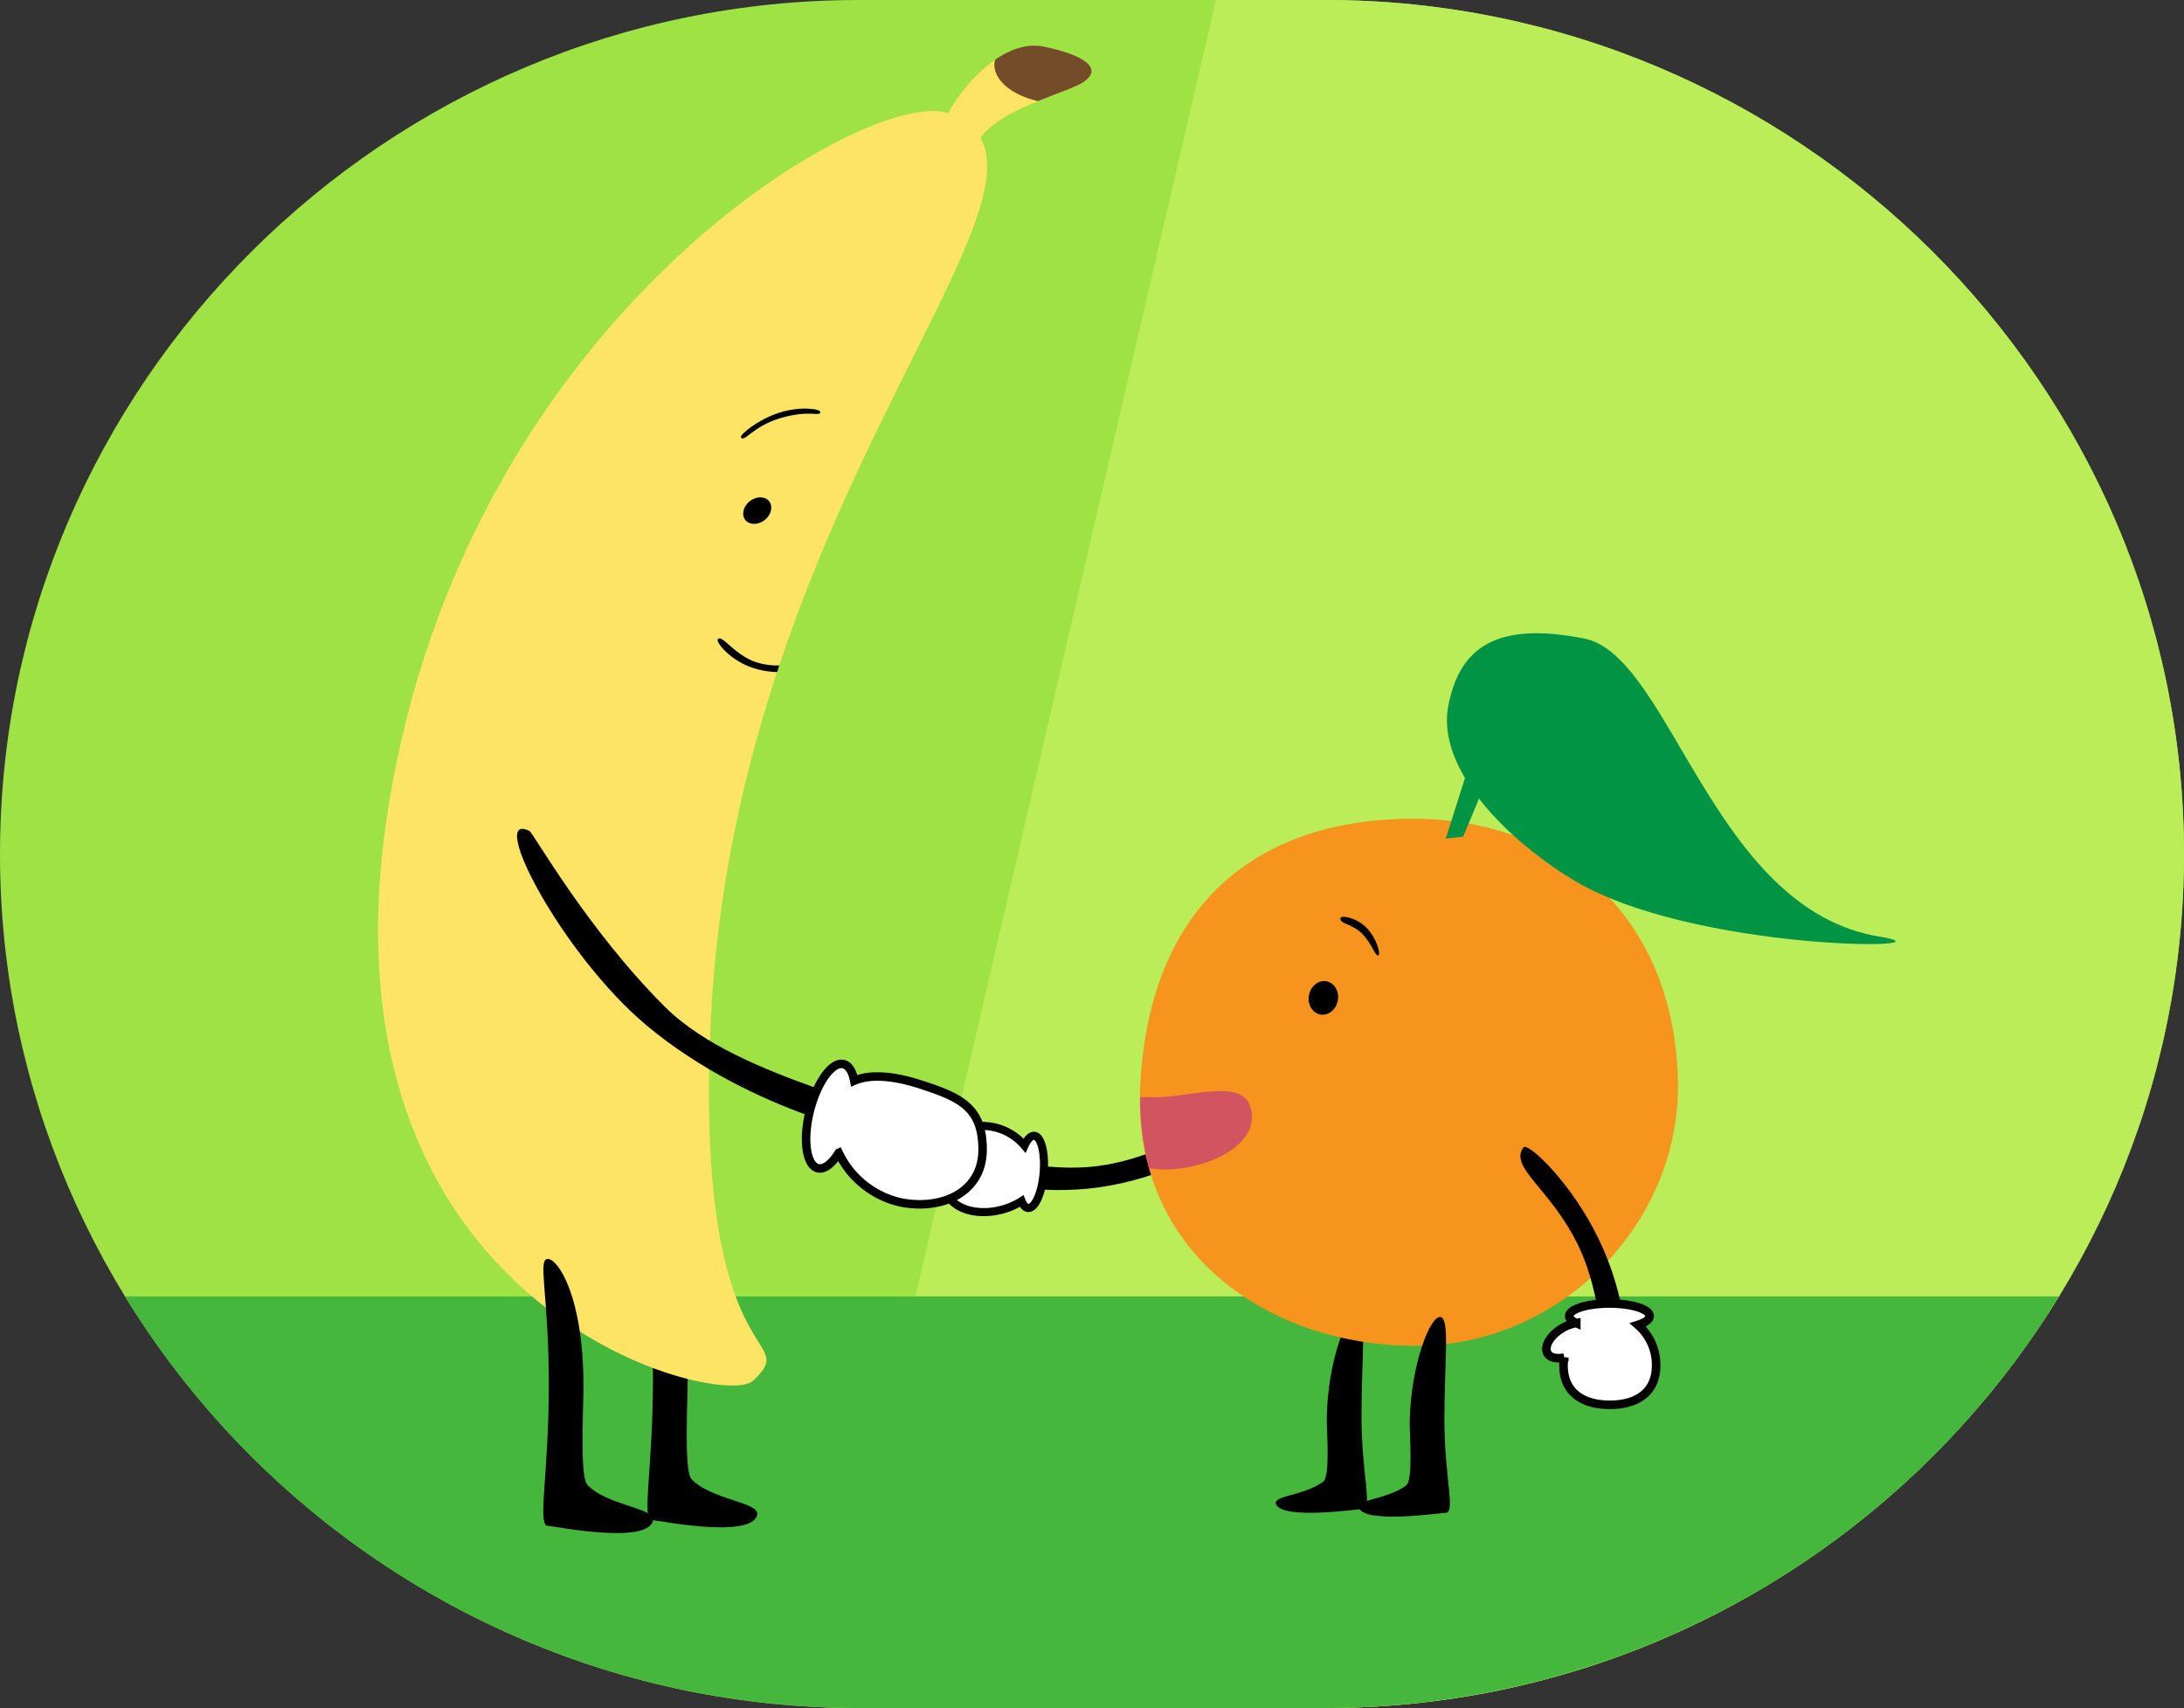 <svg xmlns="http://www.w3.org/2000/svg" viewBox="0 0 411.17 321.54"><rect x="0" y="0" width="411.17" height="321.54" fill="#333333" stroke="none"/><defs><style>.cls-1{fill:#9ee244;}.cls-2{fill:#baed58;}.cls-3{fill:#46b73d;}.cls-4{fill:#f7941d;}.cls-5{fill:#009444;}.cls-6{fill:#d35461;}.cls-10,.cls-7,.cls-8{fill:#fff;stroke:#000;stroke-miterlimit:10;}.cls-7{stroke-width:1.61px;}.cls-8{stroke-width:1.52px;}.cls-9{fill:#fee465;}.cls-10{stroke-width:1.6px;}.cls-11{fill:#754c29;}</style></defs><title>begin_interview</title><g id="Layer_2" data-name="Layer 2"><g id="Layer_2-2" data-name="Layer 2"><path class="cls-1" d="M249.55,0H161.62C72.73,0,0,72.35,0,160.77H0c0,88.42,72.73,160.77,161.62,160.77h87.93c88.89,0,161.62-72.35,161.62-160.77h0C411.16,72.35,338.44,0,249.55,0Z"/><path class="cls-2" d="M249.55,0H228.91L154.41,321.35c2.39.11,4.79.18,7.2.18h87.94c88.89,0,161.62-72.35,161.62-160.77S338.44,0,249.55,0Z"/><path class="cls-3" d="M23.54,244.06a162.1,162.1,0,0,0,138.07,77.48h87.94a162.1,162.1,0,0,0,138.07-77.48Z"/><path d="M249.79,266.71c-.06,2.56.71,11.21-.7,12.24-3.68,2.67-9.54,2.58-8.86,4.22,1.26,3,15.31.91,16.28.91,2,0-.19-6.39-.19-17.61s1.11-19.26-.84-19.26S250,256.28,249.79,266.71Z"/><path d="M207.09,223.49c-11.71,1.69-22.14-1-21.6-2.2,2.23-4.91,10-.17,21.75-1.86s17.91-8.09,20.67-4.27C228.67,216.22,218.81,221.8,207.09,223.49Z"/><path class="cls-4" d="M315.89,203c.84,27-21.85,50.36-49.39,50.36S212.94,235.9,214.68,204c1.94-35.35,23.78-49.88,51.33-49.88S314.92,172,315.89,203Z"/><path class="cls-5" d="M353.85,176.32c16,2.59-35.54,2.94-57.91-10.82-13.8-8.49-25.46-21.54-23.27-32.68s9.25-15.82,25.57-12.62S322.39,171.23,353.85,176.32Z"/><path d="M265.4,267.43c-.06,2.56.71,11.21-.7,12.24-3.68,2.67-9.54,2.58-8.86,4.22,1.26,3,15.31.91,16.28.91,2,0-.19-6.39-.19-17.61s1.11-19.26-.84-19.26S265.65,257,265.4,267.43Z"/><polygon class="cls-5" points="275.46 157.5 272.19 157.86 277.51 141.09 281.77 142.37 275.46 157.5"/><ellipse cx="249.14" cy="187.86" rx="3.18" ry="2.76" transform="translate(17.82 397.26) rotate(-79.17)"/><path d="M257.24,174.63c2,2,2.69,5,2.29,5.2-.62.35-1.17-2.14-3.12-4.09s-4.45-1.81-4-3C252.63,172.34,255.29,172.68,257.24,174.63Z"/><path class="cls-6" d="M235.26,208c-1.85-4.84-11.24-1.45-17.8-1.45-1,0-1.92,0-2.79,0a48,48,0,0,0,1.66,13.41c.85.08,1.69.17,2.7.19C227.4,220.27,238,215.25,235.26,208Z"/><path d="M301,233.3c5.15,10.65,5.72,21.41,4.43,21.26-5.35-.64-3.19-9.52-8.34-20.17S284,219.75,286.82,216C287.6,214.93,295.9,222.64,301,233.3Z"/><path class="cls-7" d="M308.36,249.42c1.37-.43,2.21-1,2.21-1.67,0-1.3-3.39-2.36-7.57-2.36s-7.57,1.06-7.57,2.36c0,.49.5.95,1.33,1.32a7.6,7.6,0,0,0-2.53.9c-2.35,1.35-3.64,3.51-2.88,4.81.48.84,1.72,1.06,3.15.79a10.28,10.28,0,0,0-.15,1.44c0,5.32,3.9,7.45,8.72,7.45s8.72-2.13,8.72-7.45A9.94,9.94,0,0,0,308.36,249.42Z"/><path class="cls-8" d="M192.88,215.66c.53-1.19,1.18-1.89,1.83-1.84,1.3.11,2.09,3.23,1.77,7s-1.63,6.69-2.92,6.58c-.49,0-.9-.52-1.22-1.3-5.9,3.83-16.49,2.85-14.85-6.94.71-4.27,2.78-7.63,8.08-7.18A10.45,10.45,0,0,1,192.88,215.66Z"/><path d="M129.46,259.92c0,3.87-.71,16.94.7,18.49,3.68,4,13.06,4.35,12.38,6.82-1.26,4.55-18.82.93-19.8.93-2,0,.19-9.66.19-26.6s-2.14-23.61-.19-23.61S129.46,243,129.46,259.92Z"/><path class="cls-9" d="M73.16,151.69c-15.28,95,62.79,113.86,68.64,108.23,9.44-9.08-11.14-.23-8-67.55,4.72-101,74.45-160.53,44.67-171.06C163.93,16.16,88.06,59.08,73.16,151.69Z"/><path class="cls-9" d="M177.83,22.59c-1.93,4.09,2.62,10.48,6.37,3.94,3.4-5.92,16.74-9.06,19.71-11,3.91-2.6.25-5.14-7.39-6.71S180.8,16.28,177.83,22.59Z"/><path d="M125.1,189.46c14.75,14.75,46.49,18.16,43.94,24-.8,1.84-27.6-4-47.21-20.34-16-13.32-30.24-40.73-22.15-36.68C100.4,156.77,110.35,174.71,125.1,189.46Z"/><path d="M109.85,261c0,3.87-.71,16.94.7,18.49,3.68,4,13.06,4.35,12.38,6.82-1.26,4.55-18.82.93-19.8.93-2,0,.19-9.66.19-26.6S101.17,237,103.12,237,109.85,244.06,109.85,261Z"/><ellipse cx="142.56" cy="96.12" rx="2.85" ry="2.26" transform="translate(-28.98 107.76) rotate(-37.87)"/><path d="M142,124.54c-4-1.56-6.07-5.13-6.86-4.21-.41.47,2,3.63,6,5.19a16.2,16.2,0,0,0,5.17,1c.14-.41.26-.84.4-1.25A13,13,0,0,1,142,124.54Z"/><path d="M147,78.69c-5.3,1.54-6.91,4.73-7.51,3.64-.25-.45,3.1-3.32,7.23-4.64s7.78-.66,7.73-.14C154.33,78.55,152.61,77.06,147,78.69Z"/><path class="cls-10" d="M173.16,204.11c-4.81-1.55-9.25-2-12.34-.66-.32-1.7-1-2.88-2-3.12-2.17-.54-5,3.41-6.36,8.82s-.66,10.23,1.51,10.77c1.23.3,2.67-.86,3.93-2.89a17.05,17.05,0,0,0,11.84,9.36c7.75,1.45,15.25-2,15.25-10S180.67,206.53,173.16,204.11Z"/><path class="cls-11" d="M196.52,8.78c-3.15-.65-6.3.49-9.16,2.45a4.33,4.33,0,0,0-.16.88c0,3.13,3.4,5.81,8.23,6.93,3.69-1.51,7.14-2.66,8.48-3.54C207.82,12.9,204.16,10.36,196.52,8.78Z"/></g></g></svg>